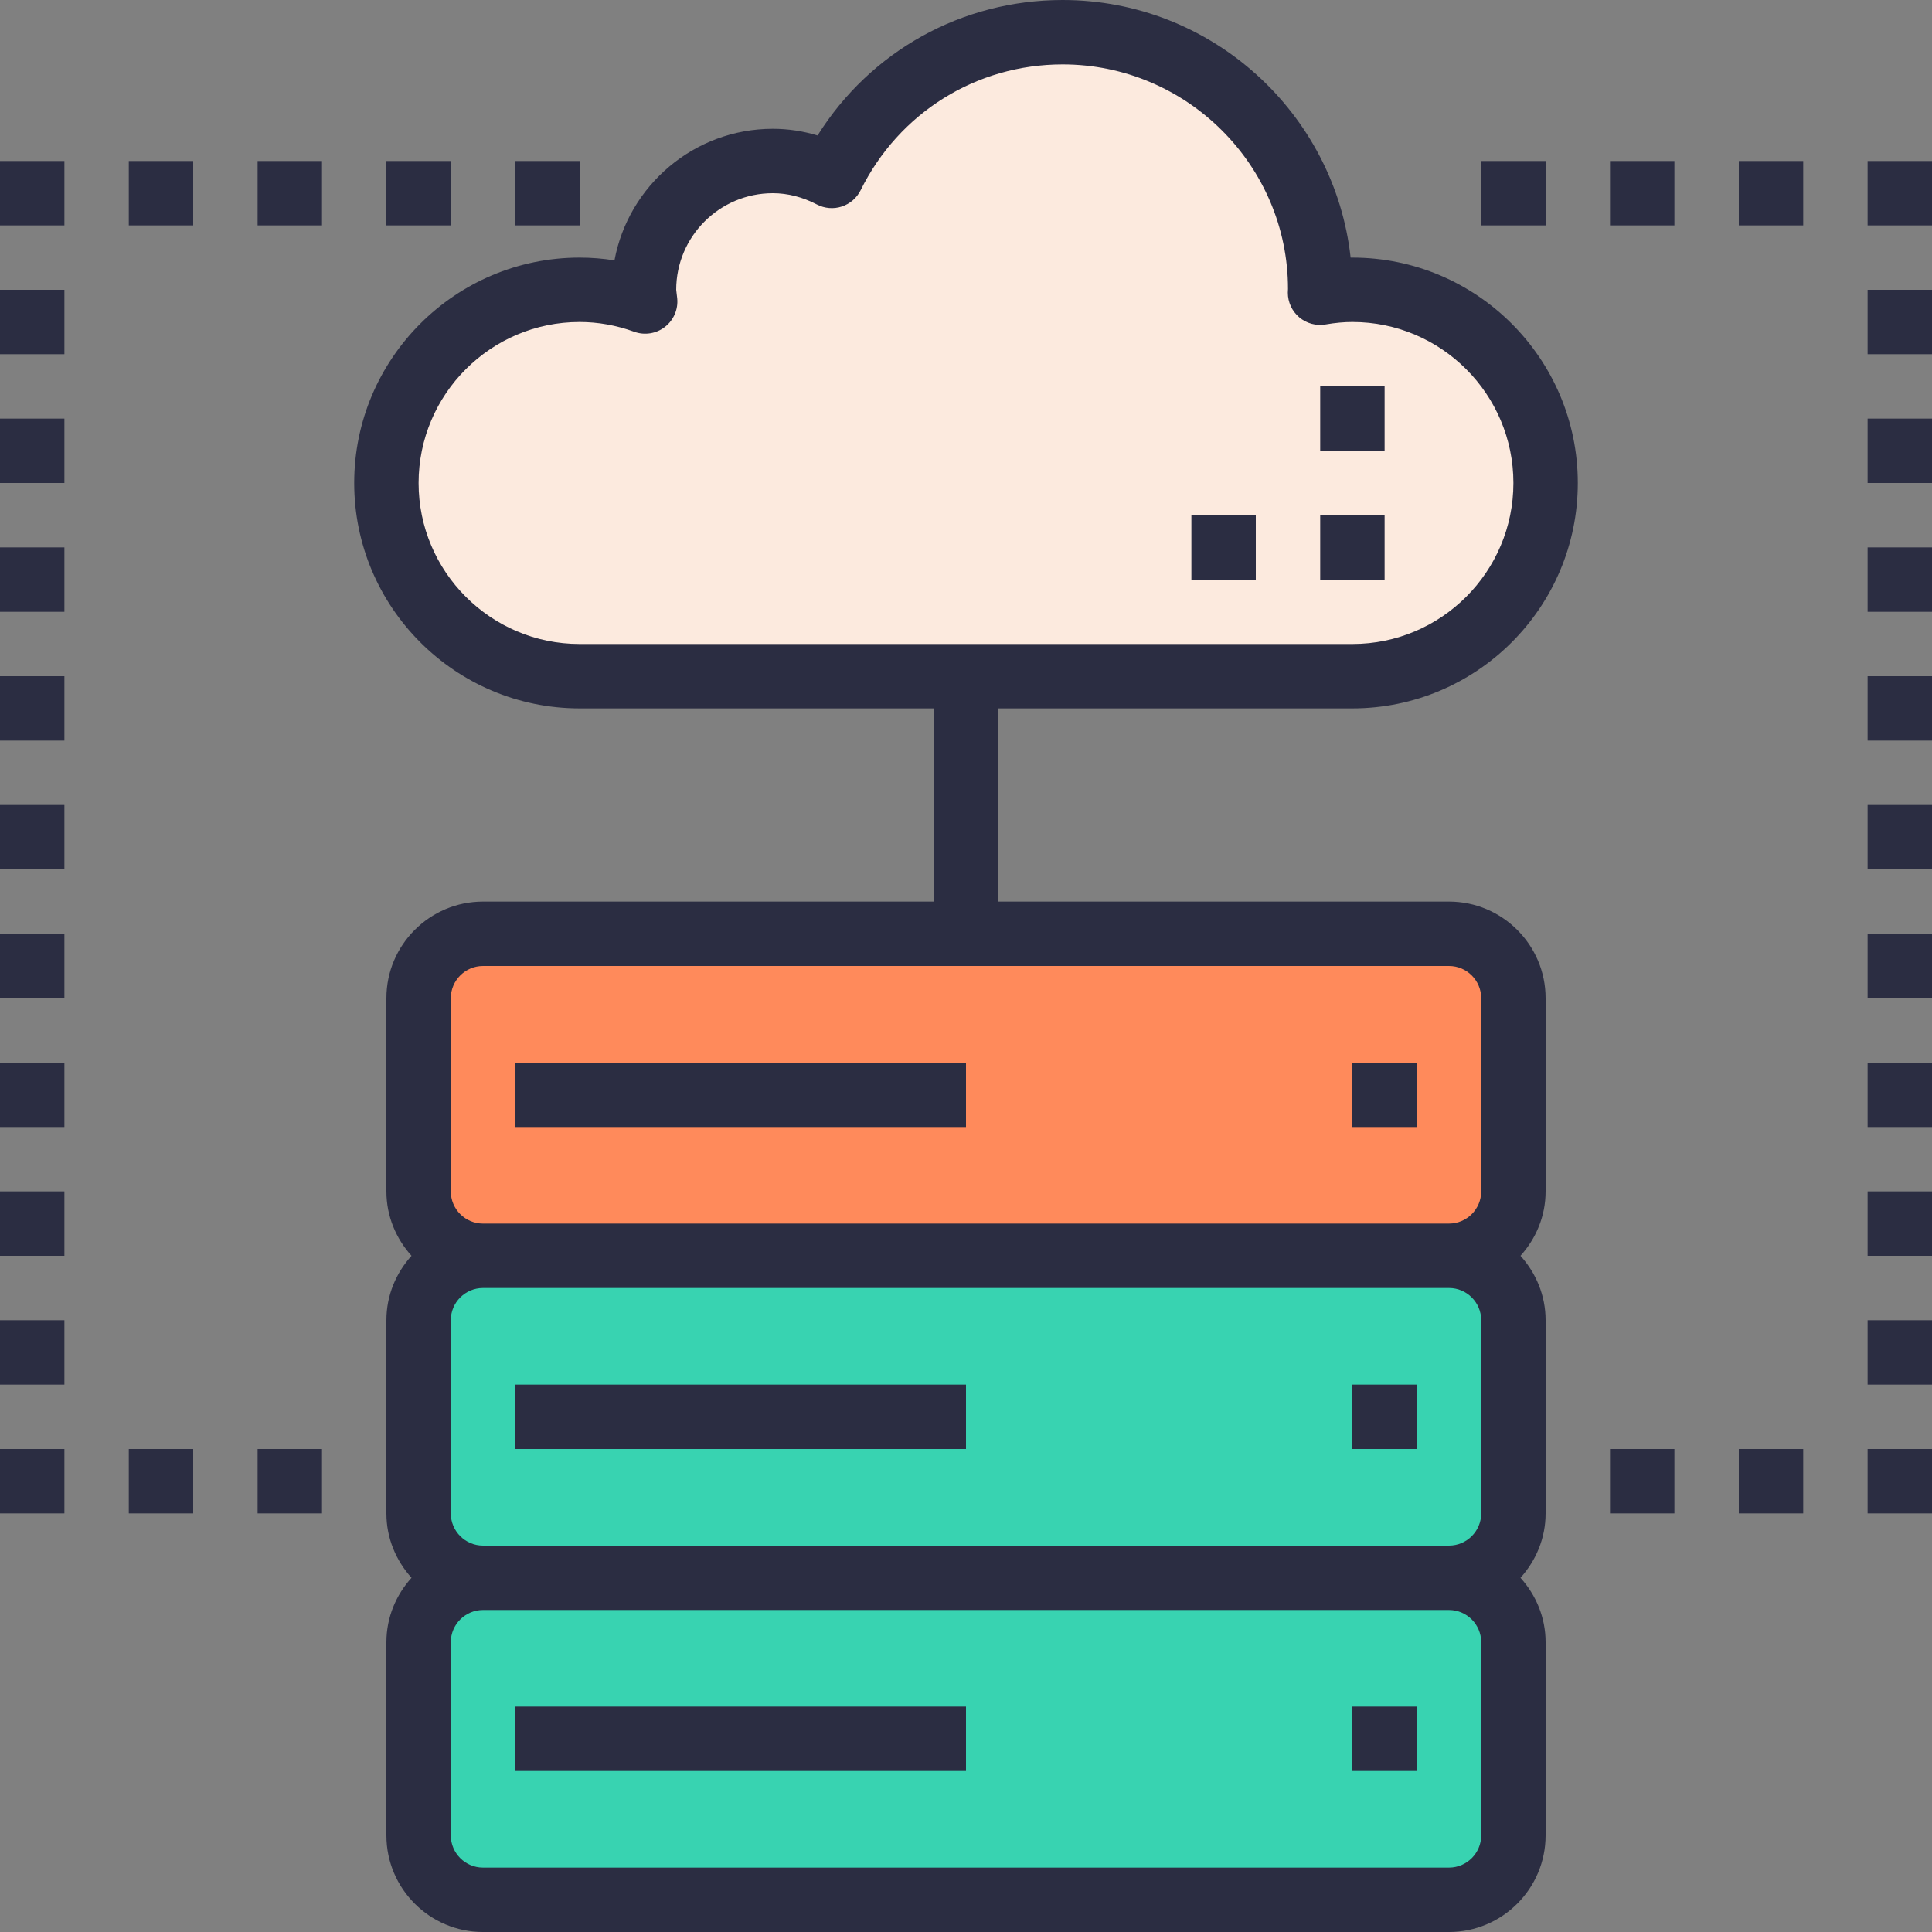 <?xml version="1.0" encoding="utf-8"?>
<!-- Generator: Adobe Illustrator 17.0.0, SVG Export Plug-In . SVG Version: 6.00 Build 0)  -->
<!DOCTYPE svg PUBLIC "-//W3C//DTD SVG 1.1//EN" "http://www.w3.org/Graphics/SVG/1.1/DTD/svg11.dtd">
<svg version="1.1" id="Layer_1" xmlns="http://www.w3.org/2000/svg" xmlns:xlink="http://www.w3.org/1999/xlink" x="0px" y="0px"
	 width="595.28px" height="595.28px" viewBox="0 123.305 595.28 595.28" enable-background="new 0 123.305 595.28 595.28"
	 xml:space="preserve">
<rect x="0" y="123.305" width="595.28" height="595.28" fill="#808080" stroke="none"/>
<path fill="#FCEADE" d="M178.584,331.653H297.64h119.056c32.879,0,59.528-26.649,59.528-59.528s-26.649-59.528-59.528-59.528
	c-3.403,0-6.717,0.347-9.971,0.903c0.01-0.308,0.05-0.595,0.05-0.903c0-43.832-35.538-79.371-79.371-79.371
	c-31.222,0-58.159,18.077-71.116,44.289c-5.467-2.847-11.588-4.604-18.176-4.604c-21.916,0-39.685,17.769-39.685,39.685
	c0,1.23,0.248,2.391,0.357,3.592c-6.31-2.282-13.096-3.592-20.2-3.592c-32.879,0-59.528,26.649-59.528,59.528
	S145.705,331.653,178.584,331.653z"/>
<path fill="#FF8A5B" d="M466.303,490.394v-59.528c0-10.963-8.88-19.843-19.843-19.843H297.64H148.82
	c-10.963,0-19.843,8.88-19.843,19.843v59.528c0,10.963,8.88,19.843,19.843,19.843h297.64
	C457.423,510.237,466.303,501.357,466.303,490.394z"/>
<path fill="#38D3B1" d="M128.977,530.08v59.528c0,10.963,8.88,19.843,19.843,19.843c-10.963,0-19.843,8.88-19.843,19.843v59.528
	c0,10.963,8.88,19.843,19.843,19.843h297.64c10.963,0,19.843-8.88,19.843-19.843v-59.528c0-10.963-8.88-19.843-19.843-19.843
	c10.963,0,19.843-8.88,19.843-19.843V530.08c0-10.963-8.88-19.843-19.843-19.843H148.82
	C137.857,510.237,128.977,519.117,128.977,530.08z"/>
<g>
	<rect x="39.685" y="569.765" fill="#2B2D42" width="19.843" height="19.843"/>
	<rect x="79.371" y="569.765" fill="#2B2D42" width="19.843" height="19.843"/>
	<rect x="0" y="569.765" fill="#2B2D42" width="19.843" height="19.843"/>
	<rect x="0" y="530.08" fill="#2B2D42" width="19.843" height="19.843"/>
	<rect x="0" y="490.394" fill="#2B2D42" width="19.843" height="19.843"/>
	<rect x="0" y="450.709" fill="#2B2D42" width="19.843" height="19.843"/>
	<rect x="0" y="411.024" fill="#2B2D42" width="19.843" height="19.843"/>
	<rect x="0" y="371.338" fill="#2B2D42" width="19.843" height="19.843"/>
	<rect x="0" y="331.653" fill="#2B2D42" width="19.843" height="19.843"/>
	<rect x="0" y="291.968" fill="#2B2D42" width="19.843" height="19.843"/>
	<rect x="0" y="252.282" fill="#2B2D42" width="19.843" height="19.843"/>
	<rect x="0" y="212.597" fill="#2B2D42" width="19.843" height="19.843"/>
	<rect x="0" y="172.912" fill="#2B2D42" width="19.843" height="19.843"/>
	<rect x="39.685" y="172.912" fill="#2B2D42" width="19.843" height="19.843"/>
	<rect x="79.371" y="172.912" fill="#2B2D42" width="19.843" height="19.843"/>
	<rect x="119.056" y="172.912" fill="#2B2D42" width="19.843" height="19.843"/>
	<rect x="158.741" y="172.912" fill="#2B2D42" width="19.843" height="19.843"/>
	<path fill="#2B2D42" d="M178.584,341.574h109.135v59.528H148.82c-16.41,0-29.764,13.354-29.764,29.764v59.528
		c0,7.649,2.986,14.565,7.739,19.843c-4.762,5.278-7.739,12.193-7.739,19.843v59.528c0,7.649,2.986,14.564,7.739,19.843
		c-4.762,5.278-7.739,12.193-7.739,19.843v59.528c0,16.41,13.354,29.764,29.764,29.764h297.64c16.41,0,29.764-13.354,29.764-29.764
		v-59.528c0-7.649-2.986-14.565-7.739-19.843c4.762-5.278,7.739-12.193,7.739-19.843V530.08c0-7.649-2.986-14.565-7.739-19.843
		c4.762-5.278,7.739-12.193,7.739-19.843v-59.528c0-16.41-13.354-29.764-29.764-29.764H307.561v-59.528h109.135
		c38.296,0,69.449-31.153,69.449-69.449s-31.153-69.449-69.449-69.449c-0.189,0-0.367,0-0.546,0
		c-4.951-44.586-42.86-79.371-88.746-79.371c-31.054,0-59.22,15.775-75.501,41.739c-4.514-1.369-9.128-2.054-13.791-2.054
		c-24.258,0-44.507,17.501-48.783,40.539c-3.552-0.566-7.143-0.853-10.745-0.853c-38.296,0-69.449,31.153-69.449,69.449
		S140.288,341.574,178.584,341.574z M456.381,530.08v59.528c0,5.467-4.455,9.921-9.921,9.921H148.82
		c-5.467,0-9.921-4.455-9.921-9.921V530.08c0-5.467,4.455-9.921,9.921-9.921h297.64C451.927,520.158,456.381,524.613,456.381,530.08
		z M456.381,688.821c0,5.467-4.455,9.921-9.921,9.921H148.82c-5.467,0-9.921-4.455-9.921-9.921v-59.528
		c0-5.467,4.455-9.921,9.921-9.921h297.64c5.467,0,9.921,4.455,9.921,9.921V688.821z M456.381,430.866v59.528
		c0,5.467-4.455,9.921-9.921,9.921H148.82c-5.467,0-9.921-4.455-9.921-9.921v-59.528c0-5.467,4.455-9.921,9.921-9.921h297.64
		C451.927,420.945,456.381,425.4,456.381,430.866z M178.584,222.518c5.665,0,11.33,1.012,16.827,3.006
		c3.195,1.161,6.756,0.605,9.445-1.478c2.689-2.074,4.127-5.377,3.81-8.761l-0.317-2.689c0-16.41,13.354-29.764,29.764-29.764
		c4.574,0,9.157,1.171,13.602,3.482c2.371,1.23,5.139,1.458,7.659,0.625c2.53-0.833,4.623-2.649,5.804-5.03
		c11.826-23.91,35.667-38.763,62.227-38.763c38.296,0,69.449,31.153,69.449,69.181c-0.02,0.238-0.05,0.933-0.05,1.171
		c0,2.917,1.29,5.695,3.522,7.58c2.232,1.875,5.159,2.689,8.066,2.203c3.006-0.516,5.725-0.764,8.304-0.764
		c27.353,0,49.607,22.254,49.607,49.607s-22.254,49.607-49.607,49.607H178.584c-27.353,0-49.607-22.254-49.607-49.607
		S151.231,222.518,178.584,222.518z"/>
	<rect x="416.696" y="450.709" fill="#2B2D42" width="19.843" height="19.843"/>
	<rect x="158.741" y="450.709" fill="#2B2D42" width="138.899" height="19.843"/>
	<rect x="416.696" y="549.922" fill="#2B2D42" width="19.843" height="19.843"/>
	<rect x="158.741" y="549.922" fill="#2B2D42" width="138.899" height="19.843"/>
	<rect x="416.696" y="649.136" fill="#2B2D42" width="19.843" height="19.843"/>
	<rect x="158.741" y="649.136" fill="#2B2D42" width="138.899" height="19.843"/>
	<rect x="496.067" y="569.765" fill="#2B2D42" width="19.843" height="19.843"/>
	<rect x="535.752" y="569.765" fill="#2B2D42" width="19.843" height="19.843"/>
	<rect x="575.437" y="569.765" fill="#2B2D42" width="19.843" height="19.843"/>
	<rect x="575.437" y="530.08" fill="#2B2D42" width="19.843" height="19.843"/>
	<rect x="575.437" y="490.394" fill="#2B2D42" width="19.843" height="19.843"/>
	<rect x="575.437" y="450.709" fill="#2B2D42" width="19.843" height="19.843"/>
	<rect x="575.437" y="411.024" fill="#2B2D42" width="19.843" height="19.843"/>
	<rect x="575.437" y="371.338" fill="#2B2D42" width="19.843" height="19.843"/>
	<rect x="575.437" y="331.653" fill="#2B2D42" width="19.843" height="19.843"/>
	<rect x="575.437" y="291.968" fill="#2B2D42" width="19.843" height="19.843"/>
	<rect x="575.437" y="252.282" fill="#2B2D42" width="19.843" height="19.843"/>
	<rect x="575.437" y="212.597" fill="#2B2D42" width="19.843" height="19.843"/>
	<rect x="575.437" y="172.912" fill="#2B2D42" width="19.843" height="19.843"/>
	<rect x="535.752" y="172.912" fill="#2B2D42" width="19.843" height="19.843"/>
	<rect x="496.067" y="172.912" fill="#2B2D42" width="19.843" height="19.843"/>
	<rect x="456.381" y="172.912" fill="#2B2D42" width="19.843" height="19.843"/>
	<rect x="406.775" y="242.361" fill="#2B2D42" width="19.843" height="19.843"/>
	<rect x="406.775" y="282.046" fill="#2B2D42" width="19.843" height="19.843"/>
	<rect x="367.089" y="282.046" fill="#2B2D42" width="19.843" height="19.843"/>
</g>
</svg>
